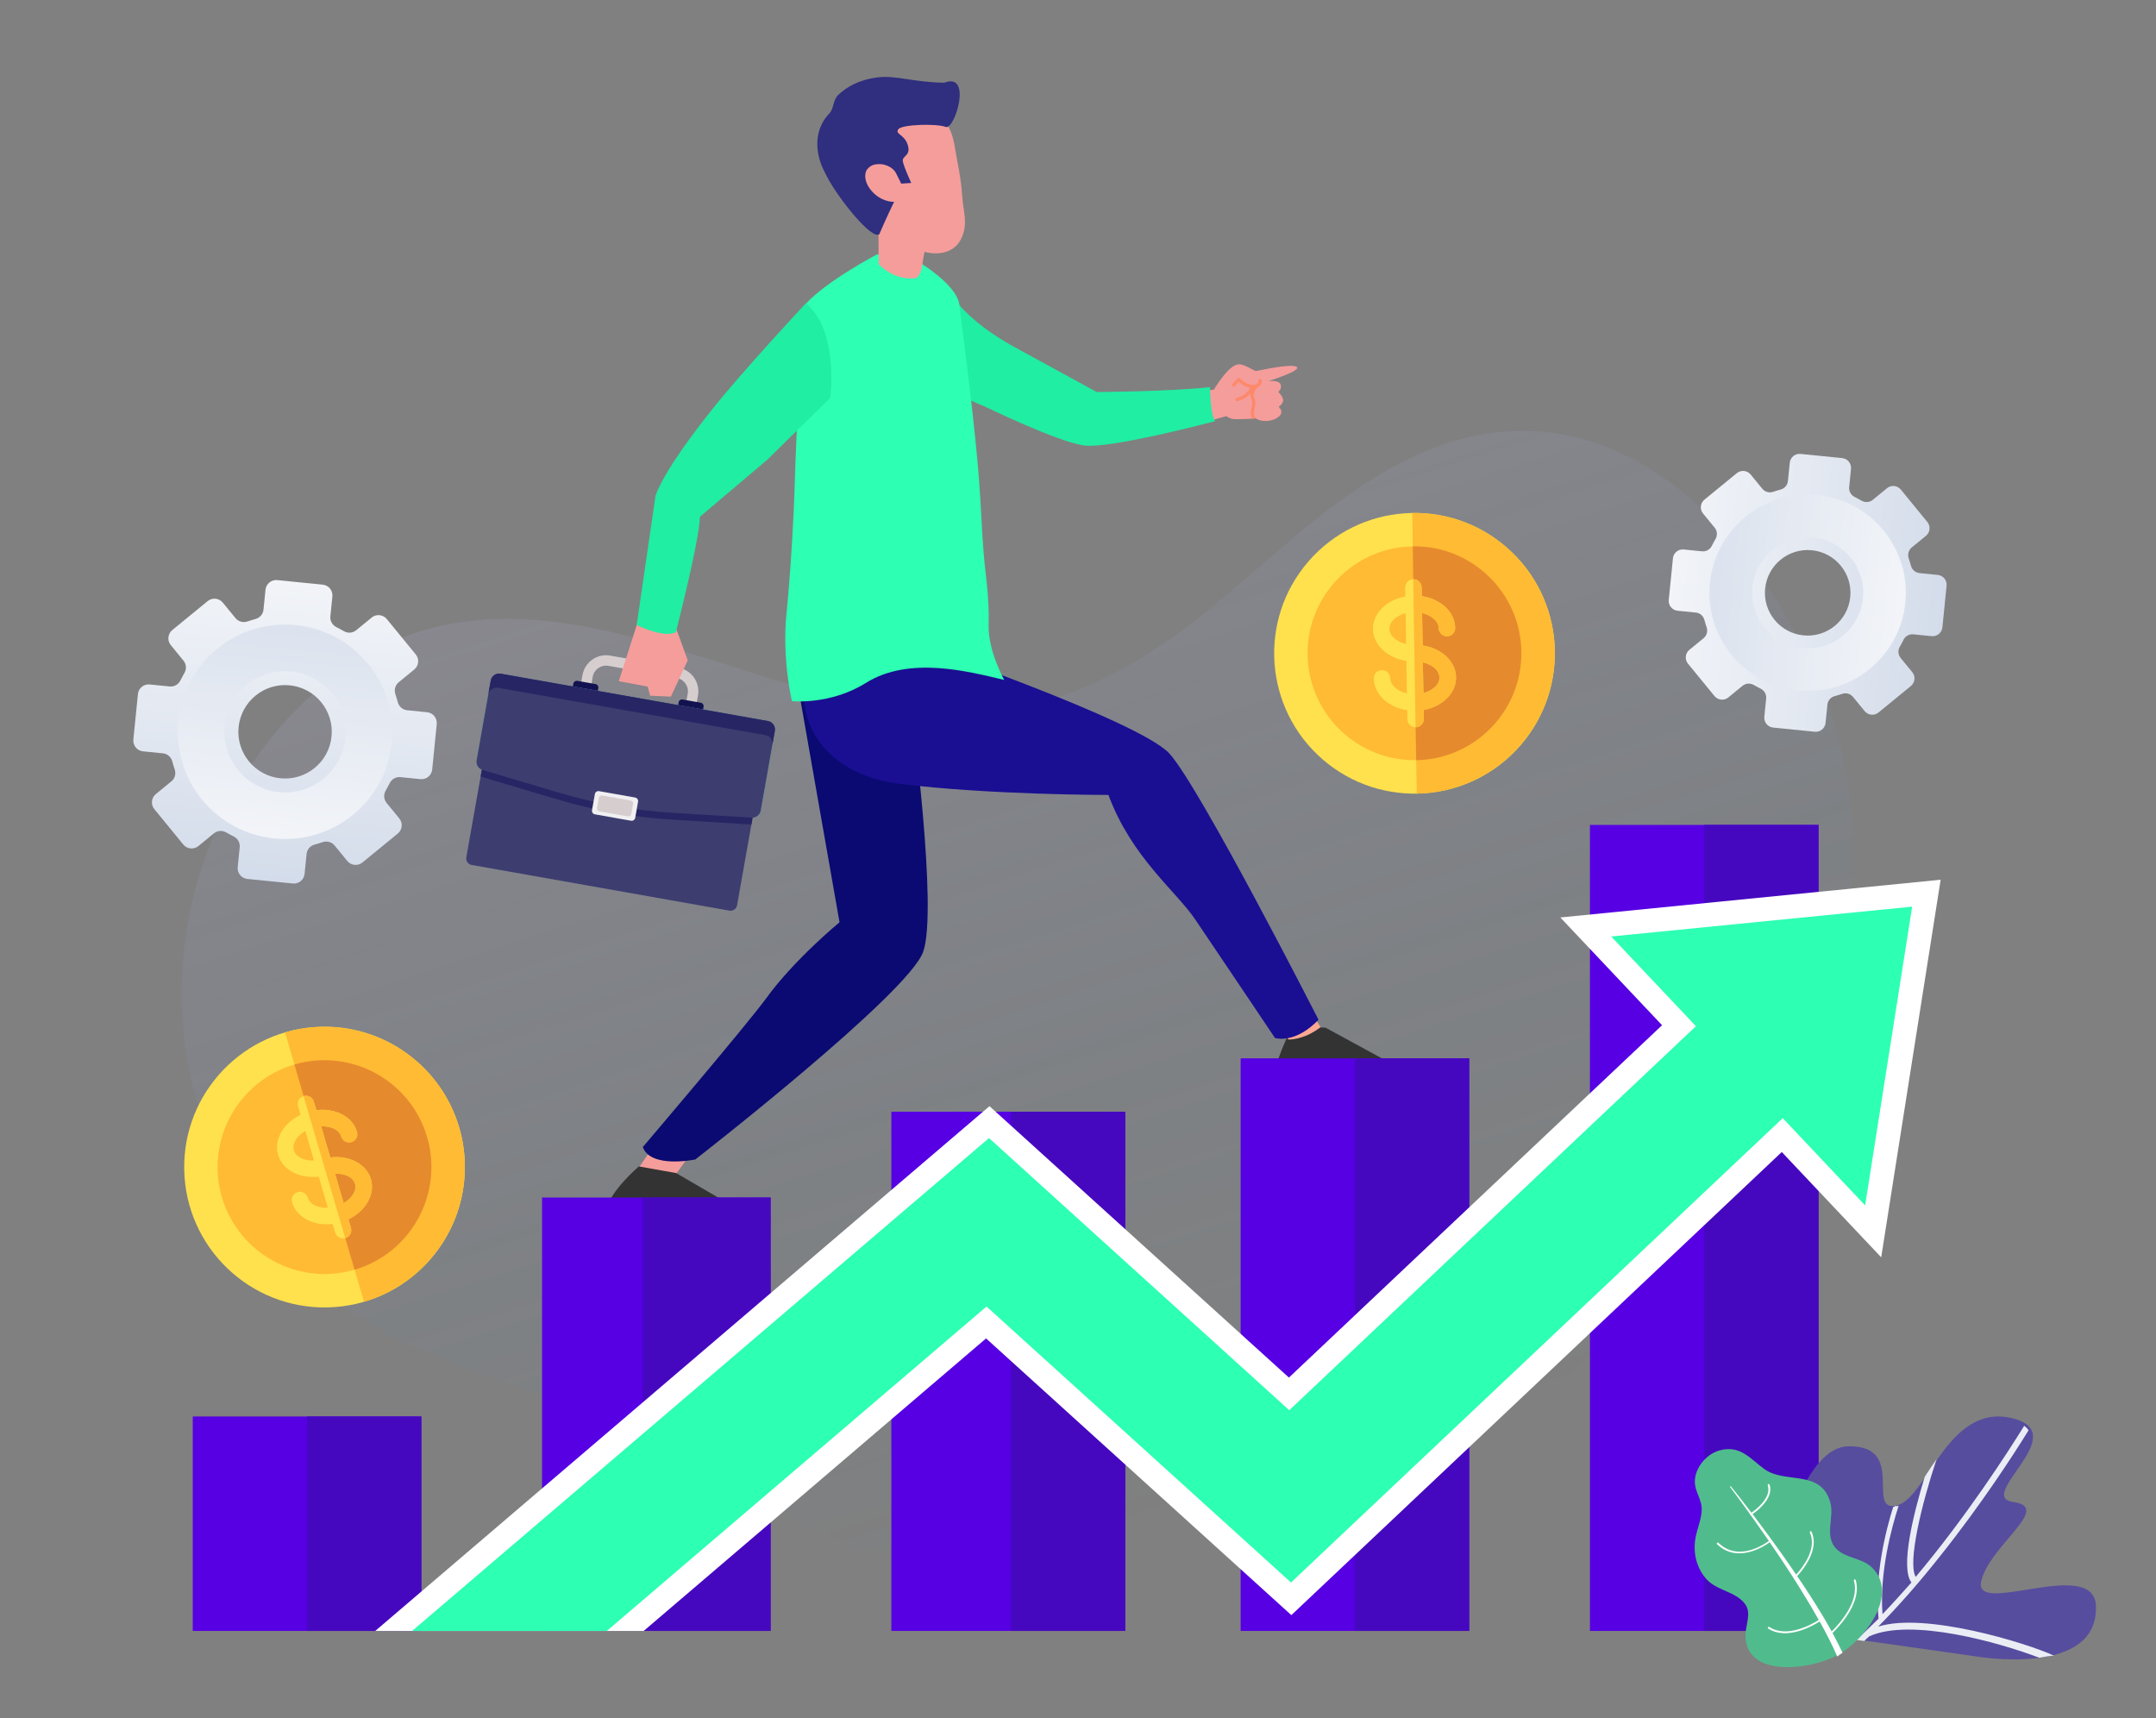 <svg id="eraOokg8V7e1" xmlns="http://www.w3.org/2000/svg" xmlns:xlink="http://www.w3.org/1999/xlink" viewBox="0 0 527 420" shape-rendering="geometricPrecision" text-rendering="geometricPrecision"><rect x="0" y="0" width="527" height="420" fill="#808080" stroke="none"/><style><![CDATA[#eraOokg8V7e4_tr {animation: eraOokg8V7e4_tr__tr 10000ms linear infinite normal forwards}@keyframes eraOokg8V7e4_tr__tr { 0% {transform: translate(456.58px,134px) rotate(-90deg)} 100% {transform: translate(456.58px,134px) rotate(270deg)}} #eraOokg8V7e7_ts {animation: eraOokg8V7e7_ts__ts 10000ms linear infinite normal forwards}@keyframes eraOokg8V7e7_ts__ts { 0% {transform: translate(176.655px,288.828px) scale(1,1)} 25% {transform: translate(176.655px,288.828px) scale(0.967,1.037)} 50% {transform: translate(176.655px,288.828px) scale(1,1)} 75% {transform: translate(176.655px,288.828px) scale(0.967,1.037)} 100% {transform: translate(176.655px,288.828px) scale(1,1)}} #eraOokg8V7e14_tr {animation: eraOokg8V7e14_tr__tr 10000ms linear infinite normal forwards}@keyframes eraOokg8V7e14_tr__tr { 0% {transform: translate(245.096px,63.022px) rotate(0deg)} 25% {transform: translate(245.096px,63.022px) rotate(15.825deg)} 50% {transform: translate(245.096px,63.022px) rotate(0deg)} 75% {transform: translate(245.096px,63.022px) rotate(15.825deg)} 100% {transform: translate(245.096px,63.022px) rotate(0deg)}} #eraOokg8V7e21_tr {animation: eraOokg8V7e21_tr__tr 10000ms linear infinite normal forwards}@keyframes eraOokg8V7e21_tr__tr { 0% {transform: translate(232.6px,50.127px) rotate(0deg)} 25% {transform: translate(232.6px,50.127px) rotate(-4.755deg)} 50% {transform: translate(232.6px,50.127px) rotate(0deg)} 75% {transform: translate(232.6px,50.127px) rotate(-4.755deg)} 100% {transform: translate(232.6px,50.127px) rotate(0deg)}} #eraOokg8V7e26_tr {animation: eraOokg8V7e26_tr__tr 10000ms linear infinite normal forwards}@keyframes eraOokg8V7e26_tr__tr { 0% {transform: translate(214.554px,65.696px) rotate(0deg)} 25% {transform: translate(214.554px,65.696px) rotate(-3.966deg)} 50% {transform: translate(214.554px,65.696px) rotate(0deg)} 75% {transform: translate(214.554px,65.696px) rotate(-3.966deg)} 100% {transform: translate(214.554px,65.696px) rotate(0deg)}} #eraOokg8V7e56_ts {animation: eraOokg8V7e56_ts__ts 10000ms linear infinite normal forwards}@keyframes eraOokg8V7e56_ts__ts { 0% {transform: translate(297.351px,387.733px) scale(1,1)} 47% {transform: translate(297.351px,387.733px) scale(1,1)} 49% {transform: translate(297.351px,387.733px) scale(1.036,0.95)} 51% {transform: translate(297.351px,387.733px) scale(0.95,1.029)} 53% {transform: translate(297.351px,387.733px) scale(1,1)} 100% {transform: translate(297.351px,387.733px) scale(1,1)}} #eraOokg8V7e59_ts {animation: eraOokg8V7e59_ts__ts 10000ms linear infinite normal forwards}@keyframes eraOokg8V7e59_ts__ts { 0% {transform: translate(94.039px,308.663px) scale(1,1)} 10% {transform: translate(94.039px,308.663px) scale(1,1)} 12% {transform: translate(94.039px,308.663px) scale(1.16,0.858)} 14% {transform: translate(94.039px,308.663px) scale(0.794,1.209)} 16% {transform: translate(94.039px,308.663px) scale(1,1)} 73% {transform: translate(94.039px,308.663px) scale(1,1)} 75% {transform: translate(94.039px,308.663px) scale(1.16,0.858)} 77% {transform: translate(94.039px,308.663px) scale(0.794,1.209)} 79% {transform: translate(94.039px,308.663px) scale(1,1)} 100% {transform: translate(94.039px,308.663px) scale(1,1)}} #eraOokg8V7e66_tk {animation: eraOokg8V7e66_tk__tk 10000ms linear infinite normal forwards}@keyframes eraOokg8V7e66_tk__tk { 0% {transform: translate(433.794px,396.58px) skewX(-5deg) skewY(0deg)} 25% {transform: translate(433.794px,396.58px) skewX(5deg) skewY(0deg)} 50% {transform: translate(433.794px,396.58px) skewX(-5deg) skewY(0deg)} 75% {transform: translate(433.794px,396.58px) skewX(5deg) skewY(0deg)} 100% {transform: translate(433.794px,396.58px) skewX(-5deg) skewY(0deg)}} #eraOokg8V7e71_ts {animation: eraOokg8V7e71_ts__ts 10000ms linear infinite normal forwards}@keyframes eraOokg8V7e71_ts__ts { 0% {transform: translate(360.48px,148.774px) scale(1,1)} 28.8% {transform: translate(360.48px,148.774px) scale(1,1)} 30.8% {transform: translate(360.48px,148.774px) scale(1.16,0.858)} 32.8% {transform: translate(360.48px,148.774px) scale(0.794,1.209)} 34.8% {transform: translate(360.48px,148.774px) scale(1,1)} 88% {transform: translate(360.48px,148.774px) scale(1,1)} 90% {transform: translate(360.48px,148.774px) scale(1.16,0.858)} 92% {transform: translate(360.48px,148.774px) scale(0.794,1.209)} 94% {transform: translate(360.48px,148.774px) scale(1,1)} 100% {transform: translate(360.48px,148.774px) scale(1,1)}} #eraOokg8V7e78_tr {animation: eraOokg8V7e78_tr__tr 10000ms linear infinite normal forwards}@keyframes eraOokg8V7e78_tr__tr { 0% {transform: translate(84.401px,167.966px) rotate(0deg)} 100% {transform: translate(84.401px,167.966px) rotate(-360deg)}}]]></style><defs><linearGradient id="eraOokg8V7e3-fill" x1="223.631" y1="90.5" x2="309.982" y2="357.524" spreadMethod="pad" gradientUnits="userSpaceOnUse"><stop id="eraOokg8V7e3-fill-0" offset="0%" stop-color="rgb(206,191,245)"/><stop id="eraOokg8V7e3-fill-1" offset="100%" stop-color="rgba(38,128,193,0)"/></linearGradient><linearGradient id="eraOokg8V7e5-fill" x1="463.578" y1="63.949" x2="452.896" y2="170.899" spreadMethod="pad" gradientUnits="userSpaceOnUse"><stop id="eraOokg8V7e5-fill-0" offset="0%" stop-color="rgb(255,255,255)"/><stop id="eraOokg8V7e5-fill-1" offset="33.63%" stop-color="rgb(242,244,248)"/><stop id="eraOokg8V7e5-fill-2" offset="89.77%" stop-color="rgb(215,223,236)"/><stop id="eraOokg8V7e5-fill-3" offset="99.22%" stop-color="rgb(210,219,234)"/></linearGradient><linearGradient id="eraOokg8V7e6-fill" x1="450.939" y1="190.582" x2="461.258" y2="87.265" spreadMethod="pad" gradientUnits="userSpaceOnUse"><stop id="eraOokg8V7e6-fill-0" offset="0%" stop-color="rgb(255,255,255)"/><stop id="eraOokg8V7e6-fill-1" offset="32.48%" stop-color="rgb(242,244,248)"/><stop id="eraOokg8V7e6-fill-2" offset="86.69%" stop-color="rgb(215,223,236)"/><stop id="eraOokg8V7e6-fill-3" offset="95.81%" stop-color="rgb(210,219,234)"/></linearGradient><linearGradient id="eraOokg8V7e79-fill" x1="90.05" y1="111.129" x2="78.385" y2="227.919" spreadMethod="pad" gradientUnits="userSpaceOnUse"><stop id="eraOokg8V7e79-fill-0" offset="0%" stop-color="rgb(255,255,255)"/><stop id="eraOokg8V7e79-fill-1" offset="33.63%" stop-color="rgb(242,244,248)"/><stop id="eraOokg8V7e79-fill-2" offset="89.77%" stop-color="rgb(215,223,236)"/><stop id="eraOokg8V7e79-fill-3" offset="99.22%" stop-color="rgb(210,219,234)"/></linearGradient><linearGradient id="eraOokg8V7e80-fill" x1="76.248" y1="249.413" x2="87.517" y2="136.59" spreadMethod="pad" gradientUnits="userSpaceOnUse"><stop id="eraOokg8V7e80-fill-0" offset="0%" stop-color="rgb(255,255,255)"/><stop id="eraOokg8V7e80-fill-1" offset="32.48%" stop-color="rgb(242,244,248)"/><stop id="eraOokg8V7e80-fill-2" offset="86.69%" stop-color="rgb(215,223,236)"/><stop id="eraOokg8V7e80-fill-3" offset="95.81%" stop-color="rgb(210,219,234)"/></linearGradient></defs><g id="eraOokg8V7e2" transform="matrix(1 0 0 1 -14.724 10.9)"><path id="eraOokg8V7e3" d="M66.497,268.268C74.312,286.174,87.412,302.183,104.271,312.248C124.09,324.082,147.272,328.81,168.181,338.257C188.66,347.51,206.669,360.964,228.024,368.718C251.89,377.383,277.454,379.94,302.449,375.123C337.242,368.418,369.117,350.154,395.626,327.056C442.738,286.01,486.366,221.377,459.859,157.068C444.072,118.771,408.488,80.571,363.388,99.315C338.071,109.837,320.45,132.267,297.987,147.176C279.014,159.77,257.979,166.66,235.09,162.999C185.576,155.082,134.826,118.162,89.876,159.894C71.872,176.603,61.055,200.931,59.35,225.024C58.308,239.74,60.551,254.646,66.497,268.268Z" opacity="0.14" fill="url(#eraOokg8V7e3-fill)" stroke="none" stroke-width="1"/><g id="eraOokg8V7e4_tr" transform="translate(456.58,134) rotate(-90)"><g id="eraOokg8V7e4" transform="translate(-456.58,-134)"><path id="eraOokg8V7e5" d="M488.379,129.625L483.909,129.176C482.897,129.075,482.07,128.339,481.818,127.363C481.656,126.763,481.478,126.164,481.279,125.588C480.953,124.628,481.227,123.56,482.019,122.913L485.494,120.068C486.52,119.225,486.675,117.712,485.834,116.686L479.354,108.769C478.511,107.743,476.998,107.586,475.972,108.429L472.497,111.274C471.705,111.918,470.612,111.982,469.731,111.469C469.202,111.157,468.652,110.869,468.092,110.588C467.176,110.141,466.624,109.185,466.724,108.174L467.174,103.703C467.305,102.38,466.343,101.2,465.019,101.066L454.842,100.045C453.519,99.914,452.338,100.877,452.205,102.2L451.755,106.67C451.654,107.682,450.919,108.509,449.943,108.762C449.345,108.923,448.744,109.101,448.167,109.3C447.207,109.626,446.139,109.352,445.493,108.56L442.65,105.085C441.807,104.059,440.294,103.905,439.268,104.745L431.351,111.225C430.325,112.068,430.17,113.581,431.011,114.607L433.856,118.082C434.5,118.874,434.564,119.967,434.051,120.848C433.739,121.377,433.451,121.927,433.17,122.487C432.723,123.403,431.767,123.956,430.756,123.855L426.285,123.405C424.962,123.274,423.782,124.237,423.648,125.56L422.627,135.737C422.496,137.061,423.459,138.241,424.782,138.374L429.252,138.824C430.264,138.925,431.091,139.66,431.344,140.637C431.505,141.234,431.683,141.836,431.882,142.412C432.208,143.372,431.934,144.44,431.142,145.086L427.667,147.931C426.641,148.775,426.487,150.287,427.327,151.313L433.807,159.231C434.65,160.257,436.163,160.411,437.189,159.571L440.664,156.725C441.456,156.081,442.549,156.018,443.43,156.531C443.959,156.842,444.509,157.13,445.069,157.411C445.985,157.859,446.538,158.814,446.437,159.826L445.987,164.296C445.856,165.62,446.819,166.8,448.142,166.933L458.319,167.954C459.643,168.086,460.823,167.123,460.956,165.8L461.406,161.329C461.507,160.318,462.242,159.491,463.219,159.238C463.818,159.076,464.418,158.898,464.994,158.699C465.954,158.374,467.022,158.648,467.668,159.439L470.513,162.915C471.356,163.94,472.869,164.095,473.895,163.254L481.813,156.774C482.839,155.931,482.993,154.418,482.152,153.393L479.307,149.917C478.663,149.128,478.6,148.035,479.113,147.152C479.424,146.622,479.712,146.072,479.993,145.512C480.44,144.597,481.396,144.044,482.408,144.145L486.878,144.594C488.201,144.725,489.382,143.763,489.513,142.44L490.534,132.262C490.665,130.939,489.696,129.756,488.379,129.625ZM455.544,144.407C449.802,143.831,445.608,138.705,446.182,132.965C446.758,127.222,451.875,123.026,457.624,123.602C463.366,124.178,467.563,129.295,466.987,135.044C466.413,140.786,461.286,144.981,455.544,144.407Z" fill="url(#eraOokg8V7e5-fill)" stroke="none" stroke-width="1"/><path id="eraOokg8V7e6" d="M458.975,110.12C445.788,108.799,434.023,118.427,432.709,131.614C431.388,144.801,441.016,156.566,454.203,157.878C467.39,159.191,479.155,149.571,480.469,136.384C481.783,123.199,472.162,111.443,458.975,110.12ZM455.233,147.503C447.779,146.756,442.339,140.108,443.079,132.654C443.817,125.199,450.474,119.759,457.931,120.499C465.385,121.246,470.825,127.895,470.085,135.351C469.336,142.81,462.697,148.25,455.233,147.503Z" fill="url(#eraOokg8V7e6-fill)" stroke="none" stroke-width="1"/></g></g><g id="eraOokg8V7e7_ts" transform="translate(176.655,288.828) scale(1,1)"><g id="eraOokg8V7e7" transform="translate(-176.655,-281.799)"><path id="eraOokg8V7e8" d="M176.054,259.978L170.352,268.209C170.352,268.209,171.574,271.755,176.124,274.359L182.958,264.87L176.054,259.978Z" fill="rgb(245,157,155)" stroke="none" stroke-width="1"/><path id="eraOokg8V7e9" d="M338.707,233.241L359.578,244.61C360.152,244.943,360.486,245.561,360.468,246.217C360.43,247.17,359.643,247.922,358.697,247.924L327.084,247.889C327.084,247.889,326.04,247.842,326.562,243.697C327.084,239.552,330.686,232.908,330.686,232.908L338.707,233.241Z" fill="rgb(51,51,51)" stroke="none" stroke-width="1"/><path id="eraOokg8V7e10" d="M179.993,268.79L196.115,278.174C196.693,278.502,197.033,279.113,197.021,279.769C196.993,280.722,196.216,281.48,195.269,281.494L163.657,281.799C163.657,281.799,162.612,281.761,163.09,277.612C163.568,273.462,170.874,267.167,170.874,267.167L179.993,268.79Z" fill="rgb(51,51,51)" stroke="none" stroke-width="1"/><path id="eraOokg8V7e11" d="M237.547,155.994C237.547,155.994,244.02,204.398,240.381,214.702C236.741,225.008,184.682,265.466,184.682,265.466C184.682,265.466,173.729,267.766,171.855,262.427C171.855,262.427,197.471,232.343,202.061,226.004C208.958,216.5,219.934,207.498,219.934,207.498L210.323,152.842L237.547,155.994Z" fill="rgb(10,10,114)" stroke="none" stroke-width="1"/><path id="eraOokg8V7e12" d="M324.146,227.753L329.643,236.149C329.643,236.149,333.39,236.348,337.516,233.123L331.301,223.215L324.146,227.753Z" fill="rgb(253,168,147)" stroke="none" stroke-width="1"/><path id="eraOokg8V7e13" d="M238.078,139.288C238.078,139.288,293.138,158.206,300.543,166.224C307.929,174.259,337.01,231.302,337.01,231.302C337.01,231.302,332.055,237.014,326.38,235.789C326.38,235.789,311.425,213.52,306.887,206.818C302.149,199.809,291.32,191.629,285.663,176.369C285.663,176.369,256.638,176.404,234.385,173.631C219.43,171.758,208.711,161.47,211.775,146.714C211.775,146.679,211.793,146.642,211.81,146.606C212.063,145.705,212.819,145.021,213.737,144.806L238.078,139.288Z" fill="rgb(26,15,146)" stroke="none" stroke-width="1"/><g id="eraOokg8V7e14_tr" transform="translate(245.096,63.022) rotate(0)"><g id="eraOokg8V7e14" transform="translate(-245.096,-63.022)"><path id="eraOokg8V7e15" d="M331.641,71.725C330.109,70.842,322.055,72.769,321.732,72.753C321.409,72.737,320.166,71.924,318.814,71.383C317.463,70.842,316.508,71.076,314.887,72.68C313.266,74.285,311.428,77.31,311.428,77.31C310.69,77.418,309.861,77.509,308.979,77.617C309.482,80.05,310.06,82.465,310.726,84.842C312.131,84.446,313.393,84.104,314.472,83.778C315.086,84.212,315.751,84.5,316.454,84.516C318.273,84.551,319.859,84.462,320.795,84.408C321.353,84.355,321.678,84.319,321.678,84.319L321.697,84.338C321.842,84.446,322.545,84.987,324.219,84.968C326.111,84.933,327.643,83.959,327.896,83.095C328.149,82.231,327.247,81.474,327.247,81.474C327.247,81.474,328.165,81.024,328.346,80.088C328.545,79.151,327.175,77.854,327.175,77.854C327.175,77.854,328.184,77.097,327.732,75.999C327.318,74.936,324.957,75.205,324.76,75.224C325.083,75.111,333.118,72.589,331.641,71.725Z" fill="rgb(245,157,155)" stroke="none" stroke-width="1"/><path id="eraOokg8V7e16" d="M316.955,80.102C316.81,80.066,316.686,79.94,316.648,79.795C316.613,79.579,316.737,79.362,316.972,79.326C316.99,79.326,319.585,78.785,320.377,76.624C320.449,76.408,320.683,76.301,320.899,76.39C321.114,76.462,321.222,76.697,321.133,76.912C320.196,79.488,317.26,80.102,317.133,80.118C317.082,80.12,317.028,80.12,316.955,80.102Z" fill="rgb(253,137,107)" stroke="none" stroke-width="1"/><path id="eraOokg8V7e17" d="M316.165,76.589C316.111,76.57,316.038,76.535,315.984,76.5C315.823,76.355,315.804,76.104,315.966,75.924L317.228,74.538C317.301,74.449,317.408,74.411,317.516,74.411C317.624,74.411,317.732,74.465,317.804,74.538C317.823,74.556,319.301,76.142,321.029,76.142C321.551,76.142,321.947,76.015,322.146,75.781C322.38,75.512,322.326,75.168,322.326,75.151C322.291,74.936,322.453,74.737,322.668,74.701C322.884,74.666,323.083,74.809,323.118,75.025C323.137,75.097,323.226,75.746,322.757,76.287C322.397,76.72,321.802,76.936,321.027,76.936C319.441,76.936,318.109,75.908,317.514,75.385L316.523,76.467C316.469,76.589,316.308,76.624,316.165,76.589Z" fill="rgb(253,137,107)" stroke="none" stroke-width="1"/><path id="eraOokg8V7e18" d="M321.676,84.355C321.657,84.336,321.657,84.336,321.657,84.336C321.657,84.336,321.334,84.371,320.775,84.409C320.287,83.437,320.486,82.463,320.629,81.634C320.775,80.912,320.882,80.301,320.629,79.76C320.36,79.201,320.323,78.662,320.414,78.175C320.503,77.707,320.702,77.273,320.901,76.95C320.974,76.824,321.046,76.716,321.116,76.608C321.297,76.355,321.458,76.212,321.477,76.175C321.639,76.013,321.892,76.013,322.053,76.175C322.215,76.337,322.215,76.589,322.053,76.735C322.053,76.735,322.034,76.753,321.981,76.807C321.819,76.987,321.405,77.528,321.243,78.159C321.154,78.554,321.154,78.969,321.351,79.402C321.73,80.177,321.566,80.987,321.423,81.781C321.243,82.678,321.081,83.526,321.676,84.355Z" fill="rgb(253,137,107)" stroke="none" stroke-width="1"/><path id="eraOokg8V7e19" d="M311.749,85.003C311.749,85.003,286.111,91.851,279.643,90.949C273.174,90.047,255.212,81.329,255.212,81.329C253.14,80.5,251.32,79.654,249.735,78.807C244.365,75.942,241.627,72.987,240.456,69.889C238.491,64.718,242.311,55.313,245.662,51.168C245.662,51.168,247.932,58.538,261.842,66.427C261.842,66.427,281.715,77.31,282.797,77.886C282.797,77.886,300.417,77.797,310.49,76.697C310.506,76.715,310.487,83.399,311.749,85.003Z" fill="rgb(31,238,163)" stroke="none" stroke-width="1"/></g></g><path id="eraOokg8V7e20" d="M256.382,134.819C256.167,141.053,260.188,148.261,260.188,148.261C251.701,146.261,237.05,142.294,226.366,148.997C217.683,154.437,208.294,153.446,208.294,153.446C208.294,153.446,205.845,143.123,206.962,132.077C208.079,121.086,208.763,107.447,208.927,102.077C209.072,97.555,209.215,93.267,209.395,89.267C209.503,86.764,209.629,84.385,209.756,82.115C210.493,69.144,210.025,58.189,211.791,56.243C216.727,50.765,229.069,44.262,229.069,44.262L238.151,45.414C238.151,45.414,248.527,51.252,249.214,56.512C255.213,102.925,254.024,103.429,255.195,117.644C255.518,121.866,256.616,128.224,256.382,134.819Z" fill="rgb(45,255,179)" stroke="none" stroke-width="1"/><g id="eraOokg8V7e21_tr" transform="translate(232.6,50.127) rotate(0)"><g id="eraOokg8V7e21" transform="translate(-232.6,-50.127)"><path id="eraOokg8V7e22" d="M241.592,38.159L240.62,43.979L240.006,47.691C239.899,48.358,239.177,49.997,238.51,50.07C234.402,50.503,231.374,48.484,229.484,46.646L229.449,37.836C229.449,37.836,231.629,37.08,234.259,36.63L241.592,38.159Z" fill="rgb(245,157,155)" stroke="none" stroke-width="1"/><path id="eraOokg8V7e23" d="M241.591,38.159L240.62,43.979C236.006,42.141,234.006,37.925,233.521,36.773C233.756,36.719,234.009,36.684,234.243,36.647L241.591,38.159Z" fill="rgb(245,157,155)" stroke="none" stroke-width="1"/><path id="eraOokg8V7e24" d="M246.951,13.855C248.005,16.146,248.183,18.776,248.675,21.221C249.255,24.106,249.731,27,249.913,29.939C250.155,33.825,251.429,36.644,249.731,40.312C247.733,44.627,242.412,44.62,239.014,43.005C234.347,40.789,228.673,39.564,225.898,34.682C225.879,34.647,225.863,34.628,225.844,34.593C225.844,34.574,225.844,34.574,225.844,34.574C223.97,31.241,222.619,27.672,221.771,25.096C220.907,22.466,221.518,19.565,223.338,17.476C228.293,11.818,235.284,10.863,240.148,11.027C242.881,11.118,245.436,10.804,246.822,13.591C246.867,13.678,246.909,13.764,246.951,13.855Z" fill="rgb(245,157,155)" stroke="none" stroke-width="1"/><path id="eraOokg8V7e25" d="M245.536,2.287C238.312,2.214,233.616,0.434,229.316,0.975C224.506,1.579,221.673,3.383,219.647,5.233C218.357,6.411,218.525,8.666,217.497,9.738C212.785,14.656,214.722,20.93,216.005,23.532C216.312,24.162,216.6,24.722,216.888,25.279C219.663,30.63,227.848,40.801,229.661,39.311C231.031,36.033,233.267,31.403,233.267,31.403C228.979,31.457,225.052,26.719,226.53,23.691C226.53,23.691,227.213,22.609,228.314,22.34C230.747,21.745,232.998,22.916,233.738,24.394C234.476,25.872,235.017,26.951,235.017,26.951L237.466,26.79C237.466,26.79,235.682,22.97,235.412,21.527C235.143,20.087,237.412,20.284,236.637,17.581C235.843,14.879,233.412,14.898,234.295,13.67C235.159,12.446,243.695,12.244,245.894,13.092C248.072,13.94,252.529,-0.404,245.536,2.287Z" fill="rgb(47,46,127)" stroke="none" stroke-width="1"/></g></g><g id="eraOokg8V7e26_tr" transform="translate(214.554,65.696) rotate(0)"><g id="eraOokg8V7e26" transform="translate(-214.554,-65.696)"><g id="eraOokg8V7e27"><path id="eraOokg8V7e28" d="M184.278,158.022L156.047,153.023L157.103,147.063C157.667,143.882,160.712,141.754,163.894,142.316L180.587,145.273C183.767,145.838,185.896,148.882,185.334,152.062L184.278,158.022ZM158.995,150.957L182.212,155.069L182.824,151.617C183.142,149.819,181.941,148.095,180.138,147.774L163.445,144.817C161.646,144.498,159.923,145.7,159.602,147.503L158.995,150.957Z" fill="rgb(214,206,206)" stroke="none" stroke-width="1"/><path id="eraOokg8V7e29" d="M160.291,149.271L155.846,148.484C155.389,148.405,154.956,148.707,154.874,149.164L154.603,150.702C154.523,151.159,154.825,151.592,155.282,151.674L159.727,152.461C160.183,152.541,160.616,152.238,160.698,151.782L160.97,150.243C161.052,149.786,160.748,149.353,160.291,149.271Z" fill="rgb(18,18,81)" stroke="none" stroke-width="1"/><path id="eraOokg8V7e30" d="M186.018,153.828L181.573,153.041C181.116,152.961,180.683,153.264,180.601,153.72L180.329,155.259C180.25,155.715,180.552,156.149,181.008,156.231L185.453,157.017C185.91,157.097,186.343,156.795,186.425,156.338L186.697,154.8C186.774,154.343,186.472,153.91,186.018,153.828Z" fill="rgb(18,18,81)" stroke="none" stroke-width="1"/><path id="eraOokg8V7e31" d="M193.023,204.644L130.013,193.483C129.137,193.328,128.554,192.492,128.708,191.616L136.615,146.992L202.795,158.716L194.889,203.34C194.735,204.215,193.899,204.799,193.023,204.644Z" fill="rgb(61,61,112)" stroke="none" stroke-width="1"/><path id="eraOokg8V7e32" d="M198.486,181.921L179.208,180.739C169.712,180.158,160.314,178.493,151.195,175.776L132.685,170.266C131.669,169.961,131.039,168.945,131.224,167.898L134.673,148.421C134.875,147.285,135.961,146.526,137.097,146.728L202.43,158.301C203.566,158.503,204.325,159.589,204.123,160.725L200.674,180.202C200.486,181.247,199.55,181.987,198.486,181.921Z" fill="rgb(80,191,165)" stroke="none" stroke-width="1"/><path id="eraOokg8V7e33" d="M198.388,183.591L202.551,160.088C202.418,160.034,202.28,159.994,202.135,159.968L136.804,148.395C136.659,148.369,136.516,148.36,136.373,148.364L132.209,171.867C132.268,171.893,132.331,171.914,132.392,171.933L150.902,177.443C160.021,180.16,169.419,181.825,178.915,182.406L198.193,183.588C198.256,183.593,198.324,183.595,198.388,183.591Z" fill="rgb(40,37,100)" stroke="none" stroke-width="1"/><path id="eraOokg8V7e34" d="M198.486,181.921L179.208,180.739C169.712,180.158,160.314,178.493,151.195,175.776L132.685,170.266C131.669,169.961,131.039,168.945,131.224,167.898L134.673,148.421C134.875,147.285,135.961,146.526,137.097,146.728L202.43,158.301C203.566,158.503,204.325,159.589,204.123,160.725L200.674,180.202C200.486,181.247,199.55,181.987,198.486,181.921Z" fill="rgb(61,61,112)" stroke="none" stroke-width="1"/><path id="eraOokg8V7e35" d="M168.967,182.675L160.148,181.113C159.665,181.029,159.349,180.568,159.434,180.09L160.131,176.156C160.216,175.673,160.677,175.357,161.155,175.441L169.974,177.003C170.457,177.088,170.773,177.549,170.688,178.027L169.991,181.961C169.904,182.443,169.45,182.762,168.967,182.675Z" fill="rgb(240,240,242)" stroke="none" stroke-width="1"/><path id="eraOokg8V7e36" d="M168.186,181.619L161.251,180.392C160.849,180.321,160.584,179.942,160.657,179.539L161.09,177.099C161.16,176.701,161.539,176.431,161.942,176.504L168.876,177.731C169.275,177.801,169.542,178.185,169.471,178.584L169.038,181.024C168.965,181.422,168.584,181.689,168.186,181.619Z" fill="rgb(214,206,206)" stroke="none" stroke-width="1"/><path id="eraOokg8V7e37" d="M202.43,158.304L137.1,146.731C135.964,146.529,134.877,147.288,134.676,148.424L134.064,151.876C134.266,150.74,135.352,149.981,136.488,150.183L201.824,161.758C202.96,161.96,203.718,163.046,203.517,164.182L204.128,160.73C204.325,159.587,203.568,158.505,202.43,158.304Z" fill="rgb(40,37,100)" stroke="none" stroke-width="1"/></g><path id="eraOokg8V7e38" d="M179.9,135.414L182.836,143.487L178.712,152.332L173.631,152.116L173.054,149.901L165.973,148.566L170.567,134.225L179.9,135.414Z" fill="rgb(245,157,155)" stroke="none" stroke-width="1"/><path id="eraOokg8V7e39" d="M202.332,94.389L217.648,79.326C217.648,79.326,219.901,63.004,211.702,56.193C211.702,56.193,196.332,72.661,188.873,82.047C188.873,82.047,177.614,95.813,174.965,103.164L170.352,134.838C170.352,134.838,177,138.17,179.956,136.568C182.424,126.695,185.775,112.623,185.794,108.389L202.332,94.389Z" fill="rgb(31,238,163)" stroke="none" stroke-width="1"/></g></g></g></g><g id="eraOokg8V7e40"><g id="eraOokg8V7e41"><path id="eraOokg8V7e42" d="M203.088,281.799L147.221,281.799L147.221,387.73L203.088,387.73L203.088,281.799Z" fill="rgb(86,0,227)" stroke="none" stroke-width="1"/><path id="eraOokg8V7e43" d="M203.09,281.799L171.852,281.799L171.852,387.73L203.09,387.73L203.09,281.799Z" fill="rgb(70,8,191)" stroke="none" stroke-width="1"/></g><g id="eraOokg8V7e44"><path id="eraOokg8V7e45" d="M117.709,335.32L61.842,335.32L61.842,387.733L117.709,387.733L117.709,335.32Z" fill="rgb(86,0,227)" stroke="none" stroke-width="1"/><path id="eraOokg8V7e46" d="M117.709,335.32L89.775,335.32L89.775,387.733L117.709,387.733L117.709,335.32Z" fill="rgb(70,8,191)" stroke="none" stroke-width="1"/></g><g id="eraOokg8V7e47"><path id="eraOokg8V7e48" d="M373.848,247.778L317.98,247.778L317.98,387.73L373.848,387.73L373.848,247.778Z" fill="rgb(86,0,227)" stroke="none" stroke-width="1"/><path id="eraOokg8V7e49" d="M373.848,247.778L345.914,247.778L345.914,387.73L373.848,387.73L373.848,247.778Z" fill="rgb(70,8,191)" stroke="none" stroke-width="1"/></g><g id="eraOokg8V7e50"><path id="eraOokg8V7e51" d="M459.227,190.727L403.359,190.727L403.359,387.731L459.227,387.731L459.227,190.727Z" fill="rgb(86,0,227)" stroke="none" stroke-width="1"/><path id="eraOokg8V7e52" d="M459.227,190.727L431.293,190.727L431.293,387.731L459.227,387.731L459.227,190.727Z" fill="rgb(70,8,191)" stroke="none" stroke-width="1"/></g><g id="eraOokg8V7e53"><path id="eraOokg8V7e54" d="M288.467,260.821L232.6,260.821L232.6,387.731L288.467,387.731L288.467,260.821Z" fill="rgb(86,0,227)" stroke="none" stroke-width="1"/><path id="eraOokg8V7e55" d="M289.803,260.821L261.869,260.821L261.869,387.731L289.803,387.731L289.803,260.821Z" fill="rgb(70,8,191)" stroke="none" stroke-width="1"/></g><g id="eraOokg8V7e56_ts" transform="translate(297.351,387.733) scale(1,1)"><g id="eraOokg8V7e56" transform="translate(-297.351,-387.733)"><path id="eraOokg8V7e57" d="M396.118,213.346L420.988,239.685L329.78,325.807L256.588,259.467L106.451,387.73L172.068,387.73L255.754,316.236L330.373,383.869L450.25,270.675L474.554,296.412L489.083,204.124L396.118,213.346Z" fill="rgb(255,255,255)" stroke="none" stroke-width="1"/><path id="eraOokg8V7e58" d="M445.339,214.349L408.558,217.997L429.265,239.924L329.862,333.784L256.473,267.265L115.463,387.731L163.054,387.731L255.869,308.438L330.291,375.893L450.487,262.399L470.624,283.724L476.374,247.212L482.123,210.7L445.339,214.349Z" fill="rgb(45,255,179)" stroke="none" stroke-width="1"/></g></g></g><g id="eraOokg8V7e59_ts" transform="translate(94.039,308.663) scale(1,1)"><g id="eraOokg8V7e59" transform="translate(-94.015,-325.15)"><path id="eraOokg8V7e60" d="M94.716,325.143C113.659,324.764,128.708,309.101,128.329,290.16C127.95,271.218,112.287,256.17,93.344,256.549C74.401,256.928,59.352,272.59,59.731,291.532C60.11,310.474,75.773,325.522,94.716,325.143Z" fill="rgb(255,225,77)" stroke="none" stroke-width="1"/><path id="eraOokg8V7e61" d="M126.945,281.197C121.634,263.039,102.517,252.613,84.377,257.929L103.676,323.765C121.816,318.452,132.259,299.356,126.945,281.197Z" fill="rgb(255,187,51)" stroke="none" stroke-width="1"/><path id="eraOokg8V7e62" d="M101.368,315.931C87.535,319.978,73.004,312.025,68.936,298.208C64.889,284.375,72.842,269.843,86.659,265.775C100.478,261.708,115.024,269.682,119.091,283.499C123.143,297.316,115.206,311.866,101.368,315.931Z" fill="rgb(255,187,51)" stroke="none" stroke-width="1"/><path id="eraOokg8V7e63" d="M119.096,283.501C115.05,269.668,100.497,261.729,86.664,265.778L101.371,315.933C115.209,311.866,123.146,297.316,119.096,283.501Z" fill="rgb(230,138,46)" stroke="none" stroke-width="1"/><path id="eraOokg8V7e64" d="M95.425,288.496L93.198,280.876C95.582,280.777,97.626,281.721,98.109,283.36C98.423,284.428,99.535,285.032,100.601,284.719C101.668,284.405,102.273,283.292,101.959,282.227C100.861,278.492,96.626,276.363,92.022,276.93L91.404,274.852C91.09,273.784,89.978,273.18,88.912,273.494C87.844,273.808,87.24,274.92,87.554,275.986L88.172,278.063C83.99,280.077,81.573,284.161,82.674,287.878C83.774,291.594,88.006,293.742,92.61,293.175L94.837,300.795C92.453,300.894,90.409,299.95,89.926,298.311C89.613,297.243,88.5,296.639,87.435,296.952C86.367,297.266,85.763,298.379,86.076,299.444C87.175,303.179,91.409,305.308,96.013,304.741L96.629,306.837C96.943,307.905,98.055,308.509,99.121,308.196C100.188,307.882,100.793,306.769,100.479,305.704L99.863,303.608C104.045,301.594,106.462,297.51,105.362,293.793C104.261,290.077,100.031,287.913,95.425,288.496ZM86.524,286.744C86.041,285.105,87.257,283.192,89.329,282.009L91.453,289.231C89.069,289.33,87.008,288.384,86.524,286.744ZM98.706,299.664L96.582,292.442C98.966,292.344,101.01,293.287,101.493,294.927C101.978,296.566,100.762,298.479,98.706,299.664Z" fill="rgb(255,225,77)" stroke="none" stroke-width="1"/><path id="eraOokg8V7e65" d="M100.477,305.723L99.861,303.628C104.043,301.614,106.46,297.529,105.359,293.813C104.259,290.096,100.027,287.949,95.423,288.515L93.196,280.895C95.58,280.797,97.624,281.74,98.107,283.38C98.42,284.448,99.533,285.052,100.598,284.738C101.666,284.424,102.27,283.312,101.957,282.246C100.858,278.511,96.624,276.382,92.02,276.949L91.402,274.872C91.088,273.804,89.976,273.2,88.91,273.514L99.097,308.253C100.17,307.901,100.79,306.791,100.477,305.723ZM96.584,292.443C98.968,292.344,101.013,293.288,101.495,294.928C101.978,296.567,100.762,298.48,98.69,299.663L96.584,292.443Z" fill="rgb(255,187,51)" stroke="none" stroke-width="1"/></g></g><g id="eraOokg8V7e66_tk" transform="translate(433.794,396.58) skewX(-5) skewY(0)"><g id="eraOokg8V7e66" transform="translate(-433.794,-396.58)"><path id="eraOokg8V7e67" d="M497.292,393.929C497.292,393.929,527.846,399.261,525.746,381.667C524.252,369.393,495.974,384.39,497.159,375.632C498.344,366.876,513.128,357.56,503.358,356.239C493.587,354.918,516.971,339.258,501.006,335.687C485.042,332.118,482.197,355.478,474.787,357.084C467.375,358.71,476.124,342.375,461.813,342.605C447.418,342.822,444.76,386.568,444.76,386.568L497.292,393.929Z" fill="rgb(86,77,159)" stroke="none" stroke-width="1"/><path id="eraOokg8V7e68" d="M516.555,393.779C509.553,390.664,483.999,383.044,472.95,386.681C477.306,381.845,482.036,375.943,486.76,369.178C495.516,356.839,502.443,344.504,505.499,338.715C505.225,338.258,504.844,337.975,504.347,337.591C500.844,344.204,492.073,359.906,481.053,374.527C478.718,370.951,480.968,356.658,483.633,345.808C482.94,346.893,482.263,348,481.671,349.117C481.554,349.206,481.554,349.206,481.54,349.309C481.395,349.605,481.261,349.818,481.116,350.115C479.13,359.206,477.053,372.218,480.13,375.894C478.001,378.571,475.933,381.11,473.741,383.632C472.083,373.353,474.109,362.419,475.369,357.141C475.266,357.127,475.254,357.209,475.151,357.195L475.039,357.241C474.936,357.227,474.936,357.227,474.936,357.227C474.833,357.213,474.833,357.213,474.833,357.213C474.73,357.199,474.73,357.199,474.73,357.199C474.627,357.185,474.627,357.185,474.627,357.185C474.524,357.171,474.524,357.171,474.524,357.171C474.383,357.426,474.28,357.412,474.177,357.398C474.074,357.384,474.074,357.384,474.074,357.384C472.744,363.178,470.903,374.454,472.877,384.732C471.233,386.465,469.582,388.262,467.945,389.934L469.866,390.194C470.247,389.699,470.601,389.43,470.99,389.041C480.758,384.475,502.719,390.496,512.996,394.283C514.438,394.039,515.778,393.779,516.555,393.779Z" fill="rgb(235,237,245)" stroke="none" stroke-width="1"/><path id="eraOokg8V7e69" d="M441.851,348.231C447.253,351.824,455.506,348.187,458.56,356.234C459.97,359.957,457.728,364.554,461.051,367.655C463.571,370.015,467.419,369.863,470.018,372.107C477.494,378.566,470.15,389.94,463.475,393.727C457.234,397.256,441.846,399.235,440.724,389.029C440.434,386.509,441.745,383.509,440.045,381.303C437.52,378.039,432.692,377.973,429.823,374.936C427.228,372.186,426.02,368.533,426.422,364.779C426.659,362.561,427.542,360.072,427.298,357.831C427.08,355.866,425.715,354.147,425.214,352.248C424.249,348.646,426.858,344.604,430.443,343.597C435.389,342.206,438.246,345.81,441.851,348.231Z" fill="rgb(80,188,141)" stroke="none" stroke-width="1"/><path id="eraOokg8V7e70" d="M431.746,366.488C437.224,371.394,443.46,366.959,444.493,366.172C444.563,366.118,444.61,366.083,444.633,366.064C447.411,369.635,450.118,373.242,452.734,376.919C454.642,379.595,456.507,382.307,458.279,385.052C456.567,386.209,450.835,389.555,446.334,386.759C446.235,386.703,446.085,386.726,446.027,386.843C445.97,386.942,445.994,387.092,446.111,387.15C450.849,390.064,456.738,386.633,458.544,385.424C459.464,386.853,460.364,388.3,461.237,389.764C462.059,391.157,462.855,392.569,463.588,393.993C463.951,393.642,464.37,393.342,464.804,393.085C464.043,391.719,463.256,390.373,462.427,389.04C462.275,388.766,462.099,388.511,461.926,388.237C462.565,387.546,463.783,386.174,464.86,384.427C466.911,381.087,467.464,377.923,466.455,375.284C466.408,375.172,466.267,375.111,466.155,375.16C466.043,375.207,465.982,375.347,466.031,375.46C467.97,380.56,463.281,386.15,461.684,387.848C459.15,383.888,456.406,380.066,453.591,376.321C453.09,375.666,452.572,374.984,452.073,374.329C453.352,372.797,457.01,367.846,454.633,363.486C454.586,363.373,454.443,363.334,454.329,363.401C454.216,363.448,454.176,363.591,454.244,363.706C456.453,367.748,453.064,372.422,451.785,373.952C449.247,370.642,446.638,367.387,444.001,364.17C442.629,362.49,441.235,360.83,439.84,359.17C439.91,359.116,439.98,359.062,440.074,358.992C440.566,358.617,441.348,357.966,442.053,357.114C443.582,355.301,444.031,353.533,443.359,351.968C443.312,351.856,443.172,351.795,443.06,351.844C442.947,351.891,442.886,352.032,442.935,352.144C444.214,355.135,440.484,358.144,439.528,358.835C437.697,356.673,435.842,354.528,433.961,352.404C433.903,352.376,433.84,352.367,433.793,352.402C433.765,352.46,433.755,352.524,433.791,352.57C435.619,354.753,437.425,356.952,439.207,359.172C439.203,359.214,439.193,359.275,439.228,359.322C439.282,359.392,439.341,359.42,439.404,359.43C440.772,361.13,442.156,362.872,443.502,364.591C443.809,364.968,444.092,365.364,444.397,365.743C444.376,365.741,442.713,367.155,440.362,367.888C437.263,368.879,434.479,368.312,432.095,366.181C431.999,366.106,431.854,366.106,431.777,366.202C431.711,366.294,431.711,366.441,431.746,366.488Z" fill="rgb(255,255,255)" stroke="none" stroke-width="1"/></g></g><g id="eraOokg8V7e71_ts" transform="translate(360.48,148.774) scale(1,1)"><g id="eraOokg8V7e71" transform="translate(-360.48,-148.774)"><path id="eraOokg8V7e72" d="M386.41,171.24C398.814,156.919,397.26,135.255,382.939,122.851C368.618,110.448,346.954,112.002,334.55,126.323C322.147,140.644,323.701,162.308,338.022,174.711C352.343,187.115,374.007,185.561,386.41,171.24Z" fill="rgb(255,225,77)" stroke="none" stroke-width="1"/><path id="eraOokg8V7e73" d="M394.777,148.219C394.484,129.302,378.831,114.167,359.93,114.466L361.023,183.064C379.924,182.767,395.067,167.137,394.777,148.219Z" fill="rgb(255,187,51)" stroke="none" stroke-width="1"/><path id="eraOokg8V7e74" d="M360.887,174.901C346.475,175.123,334.583,163.592,334.337,149.189C334.115,134.777,345.646,122.885,360.048,122.64C374.451,122.394,386.352,133.948,386.598,148.351C386.828,162.746,375.306,174.662,360.887,174.901Z" fill="rgb(255,187,51)" stroke="none" stroke-width="1"/><path id="eraOokg8V7e75" d="M386.597,148.353C386.374,133.941,374.459,122.419,360.047,122.642L360.885,174.903C375.304,174.662,386.826,162.746,386.597,148.353Z" fill="rgb(230,138,46)" stroke="none" stroke-width="1"/><path id="eraOokg8V7e76" d="M362.452,146.872L362.33,138.933C364.654,139.472,366.375,140.926,366.403,142.636C366.422,143.748,367.333,144.627,368.445,144.608C369.558,144.589,370.436,143.678,370.417,142.566C370.351,138.674,366.836,135.493,362.246,134.816L362.204,132.648C362.185,131.536,361.274,130.657,360.162,130.676C359.05,130.695,358.171,131.606,358.19,132.718L358.232,134.887C353.666,135.716,350.249,139.011,350.321,142.887C350.394,146.762,353.902,149.959,358.492,150.636L358.614,158.575C356.291,158.036,354.57,156.582,354.541,154.872C354.523,153.76,353.612,152.882,352.499,152.9C351.387,152.919,350.509,153.83,350.528,154.942C350.593,158.835,354.108,162.015,358.698,162.692L358.733,164.877C358.752,165.989,359.663,166.867,360.776,166.848C361.888,166.83,362.766,165.919,362.747,164.806L362.712,162.621C367.279,161.792,370.696,158.497,370.623,154.622C370.55,150.746,367.047,147.535,362.452,146.872ZM354.338,142.816C354.307,141.107,355.989,139.587,358.3,138.997L358.427,146.523C356.104,145.985,354.368,144.523,354.338,142.816ZM362.644,158.511L362.518,150.985C364.841,151.523,366.562,152.978,366.59,154.687C366.621,156.394,364.939,157.914,362.644,158.511Z" fill="rgb(255,225,77)" stroke="none" stroke-width="1"/><path id="eraOokg8V7e77" d="M362.742,164.823L362.707,162.638C367.273,161.809,370.69,158.514,370.617,154.638C370.545,150.762,367.037,147.566,362.447,146.889L362.325,138.95C364.648,139.489,366.369,140.943,366.397,142.653C366.416,143.765,367.327,144.643,368.439,144.624C369.552,144.606,370.43,143.695,370.411,142.582C370.346,138.69,366.831,135.51,362.241,134.833L362.198,132.665C362.18,131.552,361.269,130.674,360.156,130.693L360.737,166.891C361.866,166.839,362.76,165.935,362.742,164.823ZM362.519,150.983C364.842,151.521,366.564,152.975,366.592,154.685C366.622,156.395,364.941,157.914,362.629,158.505L362.519,150.983Z" fill="rgb(255,187,51)" stroke="none" stroke-width="1"/></g></g><g id="eraOokg8V7e78_tr" transform="translate(84.401,167.966) rotate(0)"><g id="eraOokg8V7e78" transform="translate(-82.409,-187.625)"><path id="eraOokg8V7e79" d="M117.133,182.848L112.25,182.357C111.145,182.247,110.243,181.443,109.967,180.375C109.791,179.722,109.597,179.066,109.379,178.436C109.023,177.387,109.323,176.221,110.187,175.516L113.983,172.408C115.103,171.488,115.274,169.837,114.353,168.715L107.279,160.069C106.358,158.95,104.707,158.779,103.585,159.699L99.789,162.807C98.925,163.512,97.731,163.58,96.771,163.02C96.192,162.68,95.59,162.364,94.979,162.057C93.979,161.568,93.375,160.526,93.485,159.42L93.977,154.54C94.122,153.095,93.068,151.805,91.623,151.662L80.509,150.547C79.064,150.404,77.773,151.456,77.631,152.901L77.139,157.781C77.029,158.887,76.225,159.788,75.158,160.064C74.504,160.24,73.849,160.435,73.219,160.652C72.169,161.008,71.003,160.708,70.298,159.844L67.191,156.048C66.27,154.929,64.619,154.758,63.498,155.678L54.851,162.753C53.732,163.673,53.561,165.324,54.481,166.446L57.589,170.242C58.294,171.106,58.362,172.301,57.802,173.261C57.463,173.839,57.146,174.441,56.84,175.052C56.35,176.052,55.308,176.657,54.203,176.546L49.322,176.055C47.877,175.912,46.587,176.963,46.444,178.408L45.329,189.523C45.187,190.968,46.238,192.258,47.683,192.401L52.563,192.893C53.669,193.003,54.57,193.806,54.847,194.874C55.022,195.527,55.217,196.183,55.434,196.813C55.791,197.862,55.491,199.028,54.627,199.733L50.83,202.841C49.711,203.761,49.54,205.412,50.46,206.534L57.535,215.182C58.456,216.302,60.106,216.473,61.228,215.552L65.024,212.445C65.889,211.74,67.083,211.672,68.043,212.232C68.621,212.574,69.223,212.887,69.835,213.194C70.835,213.684,71.439,214.726,71.329,215.831L70.837,220.712C70.694,222.157,71.746,223.447,73.191,223.59L84.305,224.704C85.75,224.847,87.04,223.796,87.183,222.351L87.675,217.468C87.785,216.363,88.588,215.461,89.656,215.185C90.309,215.009,90.965,214.815,91.595,214.597C92.644,214.241,93.811,214.541,94.515,215.405L97.623,219.201C98.543,220.32,100.194,220.491,101.316,219.571L109.962,212.496C111.082,211.576,111.253,209.925,110.332,208.803L107.225,205.007C106.522,204.145,106.452,202.951,107.014,201.988C107.353,201.41,107.67,200.808,107.976,200.197C108.466,199.197,109.508,198.593,110.613,198.703L115.496,199.195C116.941,199.337,118.231,198.286,118.374,196.843L119.489,185.729C119.63,184.282,118.569,182.991,117.133,182.848ZM81.277,198.989C75.008,198.361,70.425,192.762,71.052,186.492C71.68,180.223,77.27,175.64,83.549,176.268C89.818,176.895,94.401,182.485,93.771,188.764C93.145,195.035,87.548,199.618,81.277,198.989Z" fill="url(#eraOokg8V7e79-fill)" stroke="none" stroke-width="1"/><path id="eraOokg8V7e80" d="M85.024,161.549C70.624,160.107,57.776,170.619,56.343,185.022C54.901,199.422,65.413,212.269,79.816,213.703C94.216,215.136,107.063,204.633,108.497,190.23C109.93,175.83,99.424,162.992,85.024,161.549ZM80.938,202.37C72.797,201.553,66.858,194.293,67.664,186.153C68.469,178.013,75.741,172.074,83.881,172.879C92.022,173.697,97.96,180.956,97.155,189.097C96.338,197.246,89.087,203.188,80.938,202.37Z" fill="url(#eraOokg8V7e80-fill)" stroke="none" stroke-width="1"/></g></g></g></svg>